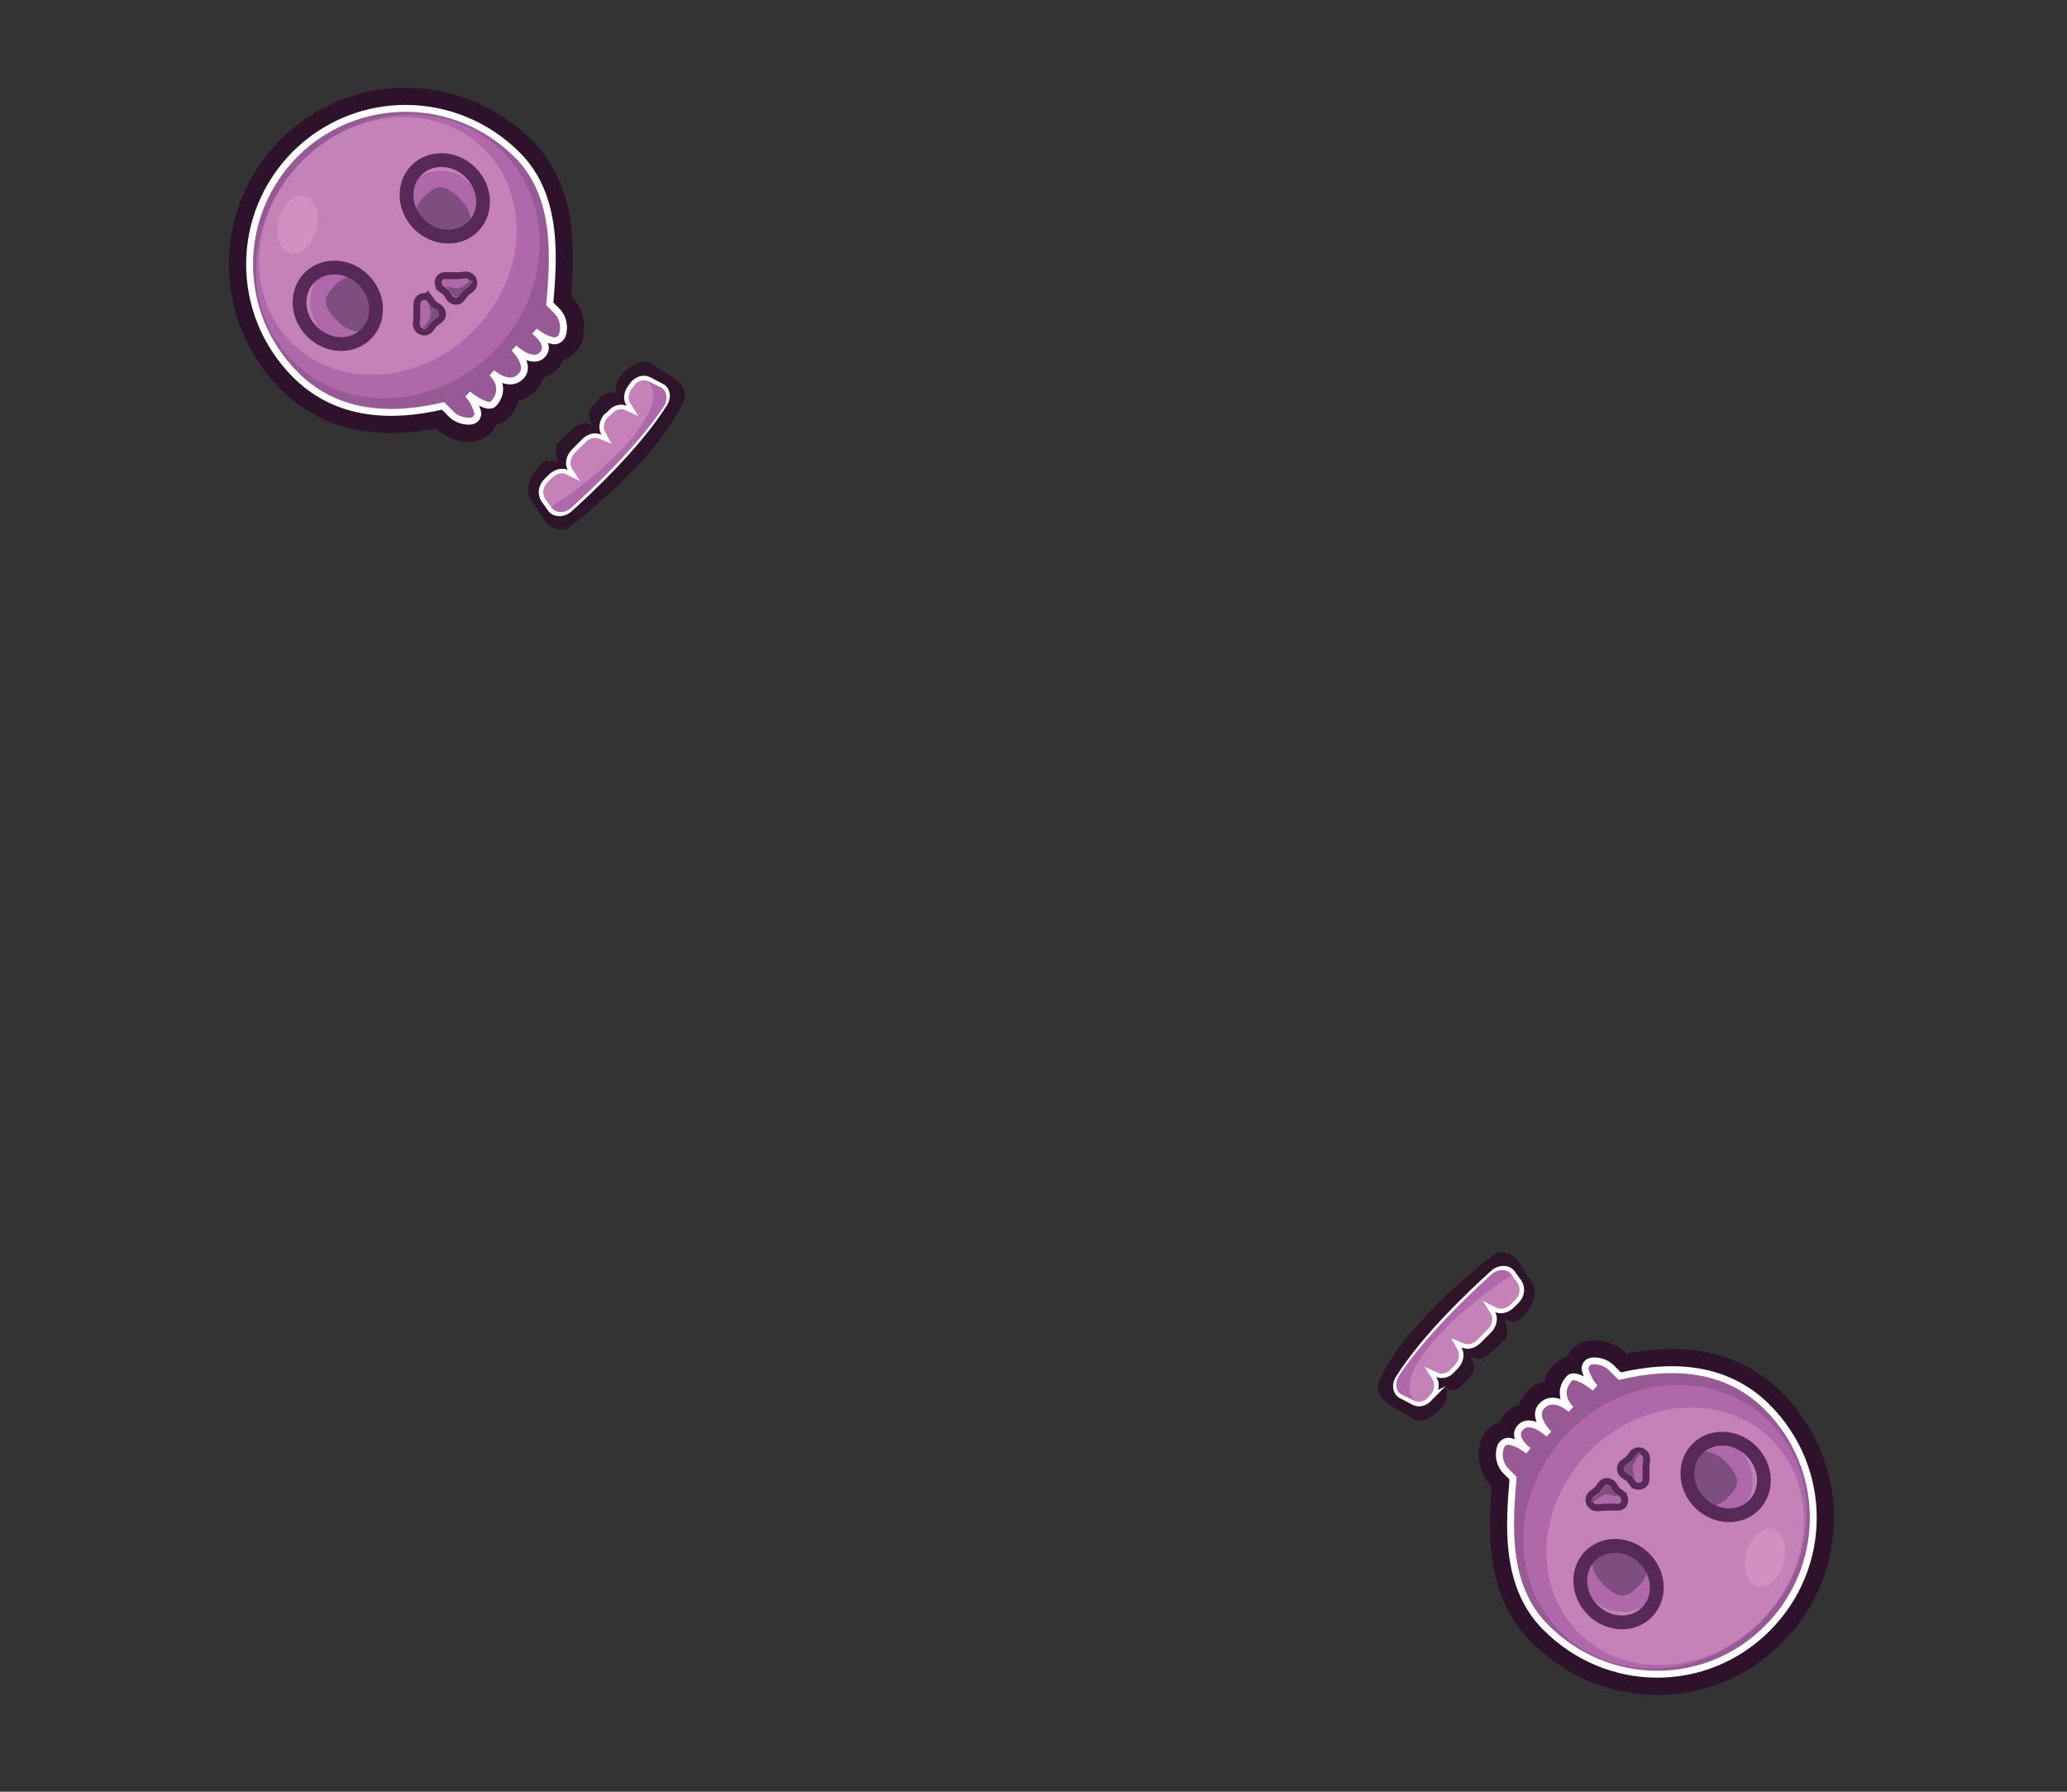 <svg version="1.0" xmlns="http://www.w3.org/2000/svg" width="300" height="260" style="enable-background:new 0 0 300 260" xml:space="preserve"><rect width="100%" height="100%" fill="#333333" stroke="none"/><style>.st0{display:none}.st1{display:inline;fill:#2d142a}.st2{fill:none;stroke:#fff;stroke-width:.8;stroke-miterlimit:10}.st2,.st3,.st4{display:inline}.st3{fill:#c482b8;stroke:#fff;stroke-width:.5;stroke-miterlimit:10}.st4{fill:#af69ab}.st5{fill:#2d142a}.st6,.st7{fill:none;stroke:#fff;stroke-width:.8;stroke-miterlimit:10}.st7{fill:#c482b8;stroke-width:.5}.st8{fill:#af69ab}.st10,.st9{fill:#975a96;stroke-miterlimit:10}.st9{stroke:#2e112b;stroke-width:6}.st10{stroke:#fff}.st11{fill:#c482b8}.st12{fill:#d091c0}.st13{fill:none;stroke:#562956;stroke-width:2;stroke-miterlimit:10}.st14{fill:#7f4e80}</style><g id="Layer_3"><g id="Layer_6_copy_3"><path id="XMLID_47_" class="st5" d="m89.4 56.8.2.5c-.9-.8-1.9-.3-2.6.5l-.9 1c-.5.5-.8 1.3-.5 2l.4.9-.6-.2c-.7-.3-1.6.1-2.1.6L81 64.2c-.8.7 0 3 0 3-.8-.5-1.7-.5-2.4.1 0 0-2.8 2.6-1.7 5l2.4 3.6c.7.8 2.4 1.3 3.2.7 3.6-2.8 13.1-10.5 16.8-18.5.4-.9-.2-2.4-1.1-3L94 52.5c-.7-.5-4.9 1.4-4.6 4.3z"/><path id="XMLID_46_" class="st6" d="M91.6 56.1c-.7.8-.8 1.9-.3 2.6l.7 1.1-1.1-.5c-.8-.4-1.8-.1-2.4.7l-.5.4c-.6.7-.8 1.7-.4 2.4l.6 1.1-1.2-.5c-.7-.3-1.6 0-2.2.6l-1.5 1.5c-.7.7-1 1.8-.5 2.6l.7 1.1-1.2-.6c-.7-.4-1.7-.1-2.4.6l-.6.6c-.8.8-.9 1.9-.4 2.7l1 1.4c.6.8 1.9.8 2.8 0 3.1-2.8 9.9-9.2 13.7-15.2.7-1 .5-2.3-.5-2.7l-1.7-.9c-.8-.4-1.8-.1-2.4.7l-.2.3z"/><path id="XMLID_45_" class="st7" d="M91.6 56.1c-.7.8-.8 1.9-.3 2.6l.7 1.1-1.1-.5c-.8-.4-1.8-.1-2.4.7l-.5.4c-.6.7-.8 1.7-.4 2.4l.6 1.1-1.2-.5c-.7-.3-1.6 0-2.2.6l-1.5 1.5c-.7.7-1 1.8-.5 2.6l.7 1.1-1.2-.6c-.7-.4-1.7-.1-2.4.6l-.6.6c-.8.8-.9 1.9-.4 2.7l1 1.4c.6.8 1.9.8 2.8 0 3.1-2.8 9.9-9.2 13.7-15.2.7-1 .5-2.3-.5-2.7l-1.7-.9c-.8-.4-1.8-.1-2.4.7l-.2.3z"/><path id="XMLID_33_" class="st8" d="m95.9 56.2-1.7-.8c-.1 0-.1-.1-.2-.1 4 4-7.7 14.5-14 18.2l.2.2c.6.8 1.8.8 2.7 0 3.1-2.8 9.7-9 13.5-14.8.6-1 .4-2.2-.5-2.7z"/></g><g id="Layer_4"><path id="XMLID_63_" class="st9" d="M42.9 22.3c-8.9 8.9-8.9 23.2 0 32.1 6.1 6.1 14.2 6.2 21.4 4.5l1.2 1.2c.8.8 1.9 1.1 2.9 1 .7-.1 1.1-.8.9-1.4-.2-.6-.5-1.3-.9-1.9-.2-.2-.3-.4-.5-.6 0 0 2.8 2.3 3.7 1.4s1.6-2.7-.2-4.5c0 0 2.4 2.2 4.1.6 1.8-1.6-.9-4.2-.9-4.2s2.6 2.5 4.1 1c1.4-1.4-.8-3.2-1.1-3.4.1.1.6.4 1.2.8.4.2.8.4 1.3.5.6.2 1.2-.1 1.5-.7.4-1.2.2-2.6-.8-3.6l-1-1c.5-6.2 1.4-15.5-4.7-21.6-9-9-23.3-9-32.2-.2z"/><path id="XMLID_62_" class="st10" d="M42.9 22.3c-8.9 8.9-8.9 23.2 0 32.1 6.1 6.1 14.2 6.2 21.4 4.5l1.2 1.2c.8.8 1.9 1.1 2.9 1 .7-.1 1.1-.8.9-1.4-.2-.6-.5-1.3-.9-1.9-.2-.2-.3-.4-.5-.6 0 0 2.8 2.3 3.7 1.4s1.6-2.7-.2-4.5c0 0 2.4 2.2 4.1.6 1.8-1.6-.9-4.2-.9-4.2s2.6 2.5 4.1 1c1.4-1.4-.8-3.2-1.1-3.4.1.1.6.4 1.2.8.4.2.8.4 1.3.5.6.2 1.2-.1 1.5-.7.4-1.2.2-2.6-.8-3.6l-1-1c.5-6.2 1.4-15.5-4.7-21.6-9-9-23.3-9-32.2-.2z"/><ellipse id="XMLID_61_" transform="rotate(-45.001 57.736 37.159)" class="st8" cx="57.7" cy="37.2" rx="21.5" ry="19.6"/><ellipse id="XMLID_60_" transform="rotate(-45.001 56.279 35.701)" class="st11" cx="56.3" cy="35.7" rx="19.8" ry="17.5"/><ellipse id="XMLID_59_" transform="rotate(14.738 43.221 32.598)" class="st12" cx="43.2" cy="32.6" rx="2.8" ry="4.3"/><path id="XMLID_58_" class="st13" d="m64.3 41.5.8.6c.1.1.2.2.2.3l.4.6c.3.3.7.3.9 0l.3-.4c.2-.3.5-.6.8-.8l.4-.3c.4-.4.1-1.1-.5-1.1l-1.1.1h-1.9c-.5-.1-.7.6-.3 1z"/><path id="XMLID_57_" class="st8" d="m64.3 41.5.8.6c.1.1.2.2.2.3l.4.6c.3.3.7.3.9 0l.3-.4c.2-.3.5-.6.8-.8l.4-.3c.4-.4.1-1.1-.5-1.1l-1.1.1h-1.9c-.5-.1-.7.6-.3 1z"/><path id="XMLID_56_" class="st14" d="m67 42.5-.3.4c-.3.3-.7.3-.9 0l-.4-.6c-.1-.1-.2-.2-.2-.3l-.5-.4c.6-.1 1.2.4 1.9.2s1.5-1 2-1.2c0 .2 0 .4-.2.6l-.4.3c-.5.4-.8.7-1 1z"/><path id="XMLID_55_" class="st13" d="m62 43.7.6.8c.1.1.2.2.3.2l.6.4c.3.3.3.7 0 .9l-.4.3c-.3.2-.6.5-.8.8l-.3.4c-.4.4-1.1.1-1.1-.5l.1-1v-1.9c0-.5.6-.8 1-.4z"/><path id="XMLID_54_" class="st8" d="m62 43.7.6.8c.1.1.2.2.3.2l.6.4c.3.3.3.7 0 .9l-.4.3c-.3.2-.6.5-.8.8l-.3.4c-.4.4-1.1.1-1.1-.5l.1-1v-1.9c0-.5.6-.8 1-.4z"/><path id="XMLID_53_" class="st14" d="m63.1 46.4.4-.3c.3-.3.3-.7 0-.9l-.6-.4c-.1-.1-.2-.2-.3-.2l-.3-.6c-.1.6.4 1.2.2 1.9s-1 1.5-1.2 2c.2 0 .4 0 .6-.2l.3-.4c.3-.4.6-.7.9-.9z"/><ellipse id="XMLID_52_" transform="rotate(-45.001 48.985 44.352)" class="st11" cx="49" cy="44.4" rx="5.3" ry="5.8"/><path id="XMLID_51_" class="st8" d="M47.2 48.5c.8.8 1.8 1.1 2.8 1.4 1.2-.1 2.3-.6 3.2-1.4 2.1-2.1 1.9-5.6-.4-7.9-1.5-1.5-3.5-2.1-5.3-1.7-.1.1-.3.2-.4.3-1 1-1.8 2.1-2 3.4-.2 1.4-.1 2.9.7 4.2.2.6 1 1.3 1.4 1.7z"/><path id="XMLID_36_" class="st14" d="M52.7 40.6c-.2-.2-.4-.3-.5-.5-1.2-.2-2.4.2-3.3 1-.8.8-1.8 1.8-1.6 2.9.1.9 1.1 2.1 1.9 2.8 1.2 1.2 2.9 1.6 4.4 1.1 1.5-2 1.2-5.2-.9-7.3z"/><ellipse id="XMLID_35_" transform="rotate(-45.001 48.985 44.352)" class="st13" cx="49" cy="44.4" rx="5.3" ry="5.8"/><ellipse id="XMLID_34_" transform="rotate(134.999 64.532 28.804)" class="st11" cx="64.5" cy="28.8" rx="5.3" ry="5.8"/><path id="XMLID_30_" class="st8" d="M68.7 27c.8.8 1.1 1.8 1.4 2.8-.1 1.2-.6 2.3-1.4 3.2-2.1 2.1-5.6 1.9-7.9-.4-1.5-1.5-2.1-3.5-1.7-5.3.1-.1.2-.3.3-.4 1-1 2.1-1.8 3.4-2 1.4-.2 2.9-.1 4.2.7.5.3 1.2 1 1.7 1.4z"/><path id="XMLID_28_" class="st14" d="M60.8 32.6c-.2-.2-.3-.4-.5-.5-.2-1.2.2-2.4 1-3.3.8-.8 1.8-1.8 2.9-1.6.9.1 2.1 1.1 2.8 1.9 1.2 1.2 1.6 2.9 1.1 4.4-2 1.5-5.2 1.2-7.3-.9z"/><ellipse id="XMLID_24_" transform="rotate(134.999 64.532 28.804)" class="st13" cx="64.5" cy="28.8" rx="5.3" ry="5.8"/></g></g><g id="Layer_3_copy_2"><g id="Layer_6_copy_4"><path id="XMLID_111_" class="st5" d="m210 201.8-.2-.5c.9.8 1.9.3 2.6-.5l.9-1c.5-.5.8-1.3.5-2l-.4-.9.6.2c.7.3 1.6-.1 2.1-.6l2.3-2.1c.8-.7 0-3 0-3 .8.5 1.7.5 2.4-.1 0 0 2.8-2.6 1.7-5l-2.4-3.6c-.7-.8-2.4-1.3-3.2-.7-3.6 2.8-13.1 10.5-16.8 18.5-.4.9.2 2.4 1.1 3l4.2 2.6c.8.6 4.9-1.3 4.6-4.3z"/><path id="XMLID_110_" class="st6" d="M207.8 202.6c.7-.8.8-1.9.3-2.6l-.7-1.1 1.1.5c.8.4 1.8.1 2.4-.7l.5-.5c.6-.7.8-1.7.4-2.4l-.6-1.1 1.2.5c.7.3 1.6 0 2.2-.6l1.5-1.5c.7-.7 1-1.8.5-2.6l-.7-1.1 1.2.6c.7.4 1.7.1 2.4-.6l.6-.6c.8-.8.9-1.9.4-2.7l-1-1.4c-.6-.8-1.9-.8-2.8 0-3.1 2.8-9.9 9.2-13.7 15.2-.7 1-.5 2.3.5 2.7l1.7.9c.8.4 1.8.1 2.4-.7l.2-.2z"/><path id="XMLID_109_" class="st7" d="M207.8 202.6c.7-.8.8-1.9.3-2.6l-.7-1.1 1.1.5c.8.4 1.8.1 2.4-.7l.5-.5c.6-.7.8-1.7.4-2.4l-.6-1.1 1.2.5c.7.3 1.6 0 2.2-.6l1.5-1.5c.7-.7 1-1.8.5-2.6l-.7-1.1 1.2.6c.7.4 1.7.1 2.4-.6l.6-.6c.8-.8.9-1.9.4-2.7l-1-1.4c-.6-.8-1.9-.8-2.8 0-3.1 2.8-9.9 9.2-13.7 15.2-.7 1-.5 2.3.5 2.7l1.7.9c.8.4 1.8.1 2.4-.7l.2-.2z"/><path id="XMLID_108_" class="st8" d="m203.5 202.4 1.7.8c.1 0 .1.1.2.1-4-4 7.7-14.5 14-18.2l-.2-.2c-.6-.8-1.8-.8-2.7 0-3.1 2.8-9.7 9-13.5 14.8-.6 1.1-.4 2.3.5 2.7z"/></g><g id="Layer_4_copy_2"><path id="XMLID_79_" class="st9" d="M256.5 236.3c8.9-8.9 8.9-23.2 0-32.1-6.1-6.1-14.2-6.2-21.4-4.5l-1.2-1.2c-.8-.8-1.9-1.1-2.9-1-.7.1-1.1.8-.9 1.4.2.6.5 1.3.9 1.9.2.2.3.4.5.6 0 0-2.8-2.3-3.7-1.4-.9.9-1.6 2.7.2 4.5 0 0-2.4-2.2-4.1-.6-1.8 1.6.9 4.2.9 4.2s-2.6-2.5-4.1-1c-1.4 1.4.8 3.2 1.1 3.4-.1-.1-.6-.4-1.2-.8-.4-.2-.8-.4-1.3-.5-.6-.2-1.2.1-1.5.7-.4 1.2-.2 2.6.8 3.6l1 1c-.5 6.2-1.4 15.5 4.7 21.6 9 9.1 23.3 9.1 32.2.2z"/><path id="XMLID_78_" class="st10" d="M256.5 236.3c8.9-8.9 8.9-23.2 0-32.1-6.1-6.1-14.2-6.2-21.4-4.5l-1.2-1.2c-.8-.8-1.9-1.1-2.9-1-.7.1-1.1.8-.9 1.4.2.6.5 1.3.9 1.9.2.2.3.4.5.6 0 0-2.8-2.3-3.7-1.4-.9.9-1.6 2.7.2 4.5 0 0-2.4-2.2-4.1-.6-1.8 1.6.9 4.2.9 4.2s-2.6-2.5-4.1-1c-1.4 1.4.8 3.2 1.1 3.4-.1-.1-.6-.4-1.2-.8-.4-.2-.8-.4-1.3-.5-.6-.2-1.2.1-1.5.7-.4 1.2-.2 2.6.8 3.6l1 1c-.5 6.2-1.4 15.5 4.7 21.6 9 9.1 23.3 9.1 32.2.2z"/><ellipse id="XMLID_77_" transform="rotate(134.999 241.673 221.516)" class="st8" cx="241.7" cy="221.5" rx="21.5" ry="19.6"/><ellipse id="XMLID_76_" transform="rotate(134.999 243.13 222.973)" class="st11" cx="243.1" cy="223" rx="19.8" ry="17.5"/><ellipse id="XMLID_75_" transform="rotate(-165.262 256.192 226.075)" class="st12" cx="256.2" cy="226.1" rx="2.8" ry="4.3"/><path id="XMLID_74_" class="st13" d="m235.1 217.2-.8-.6c-.1-.1-.2-.2-.2-.3l-.4-.6c-.3-.3-.7-.3-.9 0l-.3.4c-.2.3-.5.6-.8.8l-.4.3c-.4.4-.1 1.1.5 1.1l1.1-.1h1.9c.5.1.7-.6.3-1z"/><path id="XMLID_73_" class="st8" d="m235.1 217.2-.8-.6c-.1-.1-.2-.2-.2-.3l-.4-.6c-.3-.3-.7-.3-.9 0l-.3.4c-.2.3-.5.6-.8.8l-.4.3c-.4.4-.1 1.1.5 1.1l1.1-.1h1.9c.5.1.7-.6.3-1z"/><path id="XMLID_72_" class="st14" d="m232.5 216.2.3-.4c.3-.3.7-.3.9 0l.4.6c.1.1.2.2.2.3l.5.4c-.6.1-1.2-.4-1.9-.2s-1.5 1-2 1.2c0-.2 0-.4.2-.6l.4-.3 1-1z"/><path id="XMLID_71_" class="st13" d="m237.4 215-.6-.8c-.1-.1-.2-.2-.3-.2l-.6-.4c-.3-.3-.3-.7 0-.9l.4-.3c.3-.2.6-.5.8-.8l.3-.4c.4-.4 1.1-.1 1.1.5l-.1 1.1v1.9c0 .4-.6.7-1 .3z"/><path id="XMLID_70_" class="st8" d="m237.4 215-.6-.8c-.1-.1-.2-.2-.3-.2l-.6-.4c-.3-.3-.3-.7 0-.9l.4-.3c.3-.2.6-.5.8-.8l.3-.4c.4-.4 1.1-.1 1.1.5l-.1 1.1v1.9c0 .4-.6.7-1 .3z"/><path id="XMLID_69_" class="st14" d="m236.3 212.3-.4.3c-.3.3-.3.7 0 .9l.6.4c.1.1.2.2.3.2l.4.5c.1-.6-.4-1.2-.2-1.9s1-1.5 1.2-2c-.2 0-.4 0-.6.2l-.3.4c-.4.5-.7.7-1 1z"/><ellipse id="XMLID_68_" transform="rotate(134.999 250.424 214.322)" class="st11" cx="250.4" cy="214.3" rx="5.3" ry="5.8"/><path id="XMLID_67_" class="st8" d="M252.2 210.2c-.8-.8-1.8-1.1-2.8-1.4-1.2.1-2.3.6-3.2 1.4-2.1 2.1-1.9 5.6.4 7.9 1.5 1.5 3.5 2.1 5.3 1.7.1-.1.3-.2.4-.3 1-1 1.8-2.1 2-3.4.2-1.4.1-2.9-.7-4.2-.2-.6-1-1.3-1.4-1.7z"/><path id="XMLID_66_" class="st14" d="M246.7 218.1c.2.2.4.3.5.5 1.2.2 2.4-.2 3.3-1 .8-.8 1.8-1.8 1.6-2.9-.1-.9-1.1-2.1-1.9-2.8-1.2-1.2-2.9-1.6-4.4-1.1-1.5 2-1.2 5.2.9 7.3z"/><ellipse id="XMLID_65_" transform="rotate(134.999 250.424 214.322)" class="st13" cx="250.4" cy="214.3" rx="5.3" ry="5.8"/><ellipse id="XMLID_64_" transform="rotate(-45.001 234.874 229.873)" class="st11" cx="234.9" cy="229.9" rx="5.3" ry="5.8"/><path id="XMLID_50_" class="st8" d="M230.8 231.7c-.8-.8-1.1-1.8-1.4-2.8.1-1.2.6-2.3 1.4-3.2 2.1-2.1 5.6-1.9 7.9.4 1.5 1.5 2.1 3.5 1.7 5.3-.1.1-.2.3-.3.4-1 1-2.1 1.8-3.4 2-1.4.2-2.9.1-4.2-.7-.6-.3-1.3-1-1.7-1.4z"/><path id="XMLID_49_" class="st14" d="M238.6 226.1c.2.2.3.4.5.5.2 1.2-.2 2.4-1 3.3-.8.8-1.8 1.8-2.9 1.6-.9-.1-2.1-1.1-2.8-1.9-1.2-1.2-1.6-2.9-1.1-4.4 2.1-1.5 5.2-1.2 7.3.9z"/><ellipse id="XMLID_48_" transform="rotate(-45.001 234.874 229.873)" class="st13" cx="234.9" cy="229.9" rx="5.3" ry="5.8"/></g></g></svg>